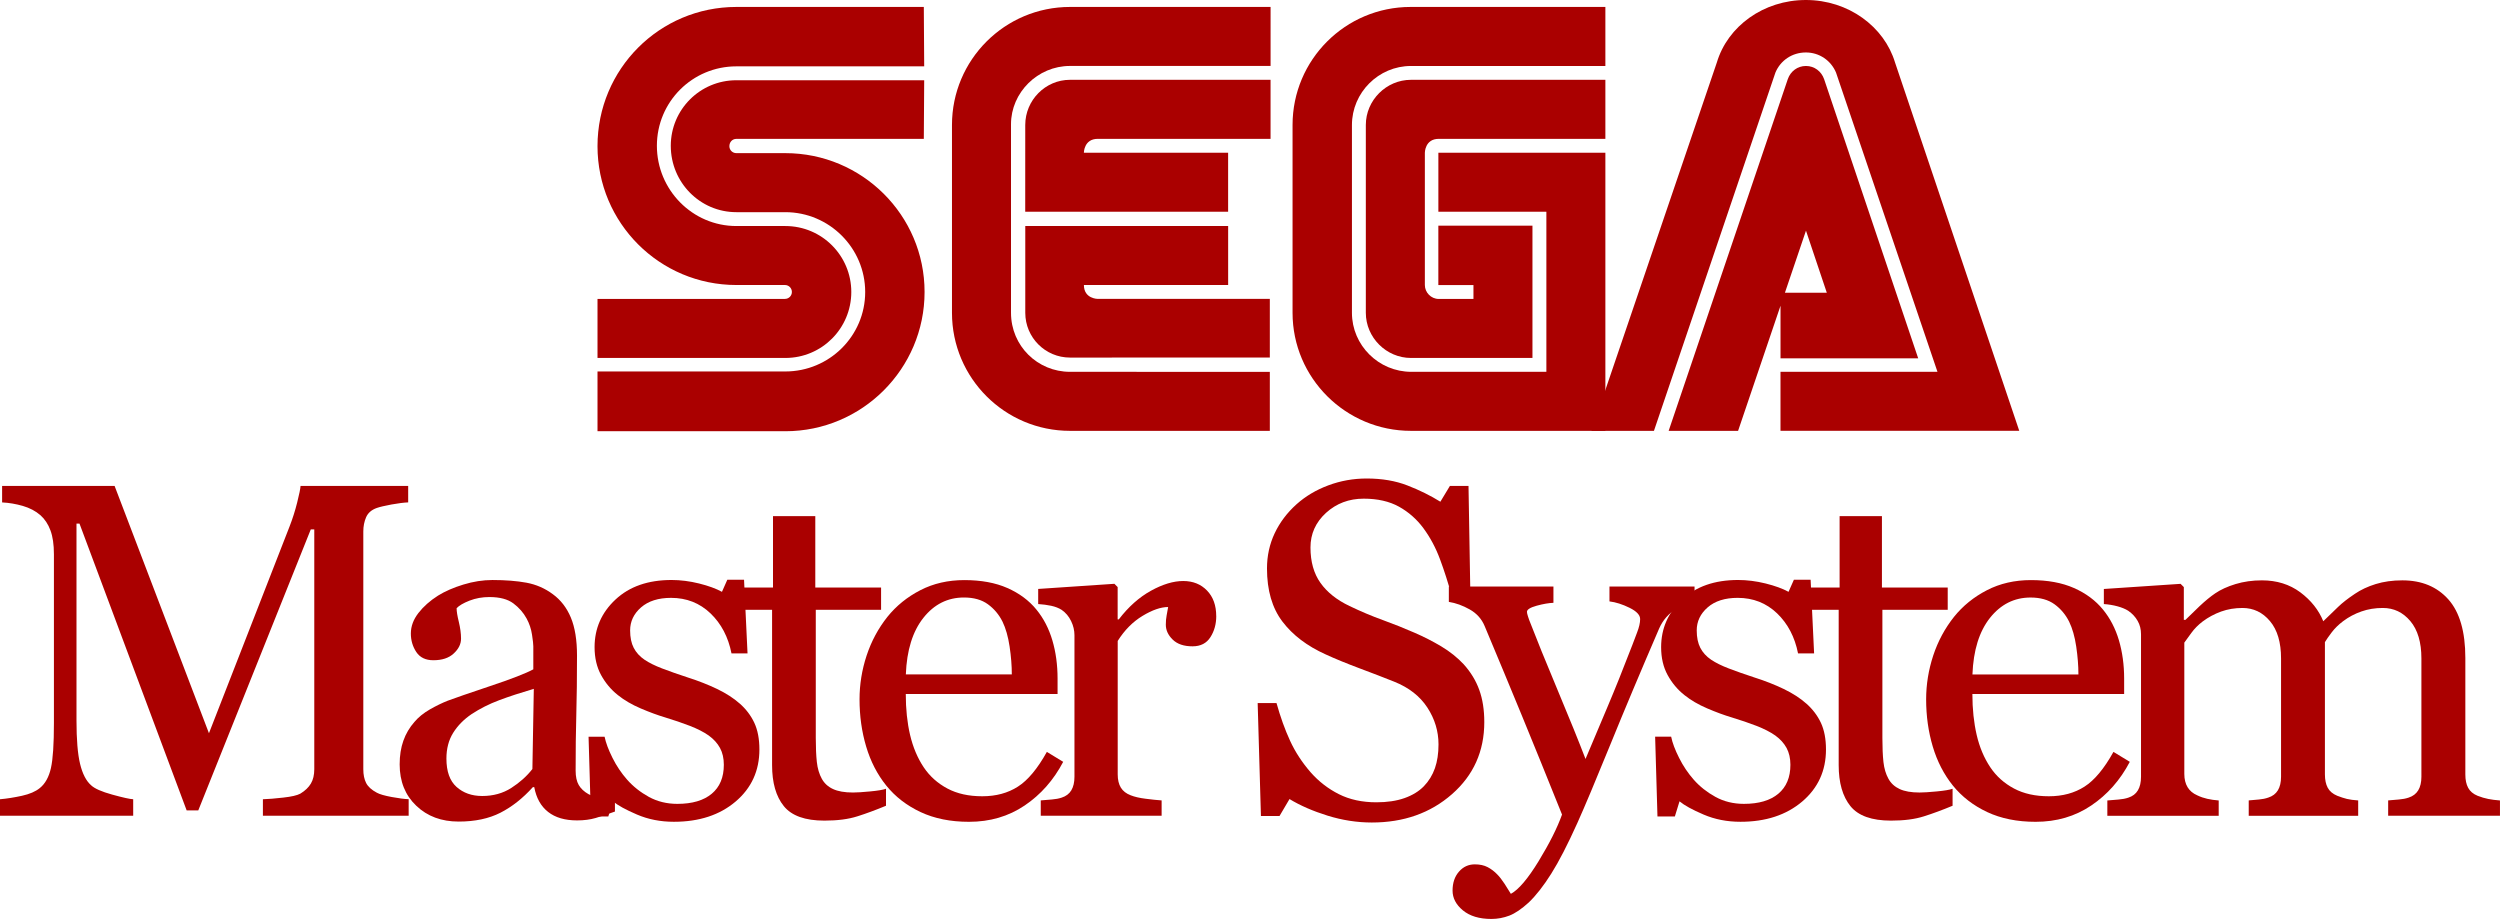 <?xml version="1.0" encoding="UTF-8" standalone="no"?>
<svg
   xmlns:dc="http://purl.org/dc/elements/1.1/"
   xmlns:cc="http://creativecommons.org/ns#"
   xmlns:rdf="http://www.w3.org/1999/02/22-rdf-syntax-ns#"
   xmlns:svg="http://www.w3.org/2000/svg"
   xmlns="http://www.w3.org/2000/svg"
   xmlns:sodipodi="http://sodipodi.sourceforge.net/DTD/sodipodi-0.dtd"
   xmlns:inkscape="http://www.inkscape.org/namespaces/inkscape"
   version="1.1"
   id="svg23"
   sodipodi:docname="mastersystem.svg"
   inkscape:version="0.92.5 (2060ec1f9f, 2020-04-08)"
   width="92.497"
   height="34">
  <defs
     id="defs27" />
  <sodipodi:namedview
     pagecolor="#ffffff"
     bordercolor="#666666"
     borderopacity="1"
     objecttolerance="10"
     gridtolerance="10"
     guidetolerance="10"
     inkscape:pageopacity="0"
     inkscape:pageshadow="2"
     inkscape:window-width="1440"
     inkscape:window-height="837"
     id="namedview25"
     showgrid="false"
     inkscape:zoom="1.3871078"
     inkscape:cx="45.570253"
     inkscape:cy="119.43263"
     inkscape:window-x="0"
     inkscape:window-y="0"
     inkscape:window-maximized="1"
     inkscape:current-layer="svg23"
     fit-margin-top="0"
     fit-margin-left="0"
     fit-margin-right="0"
     fit-margin-bottom="0" />
  <path
     d="m 22.107,15.955 h 6.949 c 2.841,0 5.152,-2.312 5.152,-5.152 0,-2.839 -2.311,-5.137 -5.152,-5.137 h -1.812 c -0.143,0 -0.258,-0.114 -0.258,-0.257 0,-0.157 0.114,-0.271 0.258,-0.271 h 6.936 l 0.014,-2.169 h -6.95 c -1.342,0 -2.426,1.085 -2.426,2.426 0,1.356 1.084,2.455 2.426,2.455 h 1.812 c 1.627,0 2.955,1.328 2.955,2.954 0,1.627 -1.328,2.94 -2.955,2.94 H 22.107 Z"
     id="path5"
     style="fill:#aa0000;fill-opacity:1;stroke-width:0.35"
     inkscape:connector-curvature="0" />
  <path
     d="m 22.107,13.244 h 6.949 c 1.356,0 2.441,-1.099 2.441,-2.441 0,-1.341 -1.085,-2.44 -2.441,-2.44 h -1.812 c -1.627,0 -2.94,-1.342 -2.94,-2.969 0,-1.627 1.313,-2.939 2.94,-2.939 h 6.95 L 34.18,0.257 h -6.936 c -2.84,0 -5.137,2.297 -5.137,5.151 0,2.84 2.298,5.137 5.137,5.137 h 1.798 c 0.143,0 0.257,0.115 0.257,0.257 0,0.143 -0.115,0.257 -0.257,0.257 H 22.107 Z"
     id="path7"
     style="fill:#aa0000;fill-opacity:1;stroke-width:0.35"
     inkscape:connector-curvature="0" />
  <path
     d="m 39.589,13.757 c -1.198,0 -2.183,-0.956 -2.183,-2.183 V 4.595 c 0,-1.17 0.985,-2.155 2.183,-2.155 h 7.421 V 0.257 H 39.589 c -2.411,0 -4.367,1.955 -4.367,4.367 v 6.95 c 0,2.412 1.955,4.367 4.367,4.367 h 7.393 v -2.183 z"
     id="path9"
     style="fill:#aa0000;fill-opacity:1;stroke-width:0.35"
     inkscape:connector-curvature="0" />
  <path
     d="m 37.933,4.623 c 0,-0.913 0.742,-1.67 1.655,-1.67 h 7.421 v 2.184 h -6.393 c -0.514,0 -0.514,0.514 -0.514,0.514 h 5.337 v 2.183 h -7.507 z"
     id="path11"
     style="fill:#aa0000;fill-opacity:1;stroke-width:0.35"
     inkscape:connector-curvature="0" />
  <path
     d="m 39.589,13.23 c -0.913,0 -1.655,-0.742 -1.655,-1.656 V 8.362 h 7.506 v 2.183 h -5.337 c 0,0.514 0.514,0.514 0.514,0.514 h 6.365 v 2.169 z"
     id="path13"
     style="fill:#aa0000;fill-opacity:1;stroke-width:0.35"
     inkscape:connector-curvature="0" />
  <path
     d="m 52.218,13.757 c -1.213,0 -2.198,-0.985 -2.198,-2.183 V 4.624 c 0,-1.199 0.985,-2.183 2.184,-2.183 H 59.397 V 0.257 h -7.207 c -2.412,0 -4.367,1.955 -4.367,4.367 v 6.95 c 0,2.412 1.969,4.367 4.381,4.367 H 59.397 V 5.651 h -6.179 v 2.183 h 3.996 v 5.922 z"
     id="path15"
     style="fill:#aa0000;fill-opacity:1;stroke-width:0.35"
     inkscape:connector-curvature="0" />
  <path
     d="m 50.534,11.574 c 0,0.913 0.757,1.67 1.67,1.67 h 4.495 V 8.349 H 53.217 v 2.198 h 1.299 v 0.514 h -1.284 c -0.286,0 -0.514,-0.242 -0.514,-0.514 V 5.651 c 0,0 0,-0.514 0.514,-0.514 h 6.165 v -2.184 h -7.193 c -0.913,0 -1.67,0.756 -1.67,1.67 z"
     id="path17"
     style="fill:#aa0000;fill-opacity:1;stroke-width:0.35"
     inkscape:connector-curvature="0" />
  <path
     d="m 66.147,2.926 c 0.1,-0.286 0.357,-0.485 0.671,-0.485 0.314,0 0.571,0.2 0.671,0.485 l 3.482,10.332 h -5.094 v -2.426 h 1.713 l -0.771,-2.298 -2.512,7.407 h -2.569 z"
     id="path19"
     style="fill:#aa0000;fill-opacity:1;stroke-width:0.35"
     inkscape:connector-curvature="0" />
  <path
     d="m 71.684,13.757 h -5.808 v 2.183 h 8.834 L 70.114,2.312 C 69.714,0.985 68.387,0 66.817,0 65.248,0 63.921,0.971 63.521,2.312 l -4.639,13.629 h 2.312 L 65.689,2.683 c 0.186,-0.443 0.613,-0.742 1.127,-0.742 0.5,0 0.928,0.3 1.114,0.742 z"
     id="path21"
     style="fill:#aa0000;fill-opacity:1;stroke-width:0.35"
     inkscape:connector-curvature="0" />
  <path
     id="path6717"
     d="M 15.119,30.182 H 9.727 v -0.611 c 0.195,-0.005 0.446,-0.026 0.753,-0.061 0.307,-0.034 0.517,-0.083 0.632,-0.146 0.178,-0.108 0.308,-0.233 0.391,-0.374 0.083,-0.141 0.125,-0.317 0.125,-0.529 v -8.875 H 11.499 L 7.336,29.984 H 6.906 L 2.941,19.372 H 2.83 v 7.284 c 0,0.705 0.044,1.241 0.133,1.608 0.089,0.367 0.225,0.631 0.409,0.791 0.126,0.12 0.386,0.236 0.782,0.345 0.396,0.109 0.654,0.166 0.774,0.171 v 0.611 H 0 v -0.611 c 0.258,-0.022 0.529,-0.066 0.813,-0.128 0.283,-0.063 0.503,-0.157 0.658,-0.284 0.2,-0.16 0.338,-0.407 0.413,-0.74 0.075,-0.332 0.111,-0.889 0.111,-1.668 v -6.244 c 0,-0.361 -0.043,-0.656 -0.129,-0.885 C 1.781,19.392 1.657,19.206 1.497,19.063 1.319,18.908 1.101,18.793 0.843,18.718 0.585,18.644 0.33,18.601 0.078,18.589 v -0.61 H 4.24 l 3.491,9.15 2.984,-7.654 c 0.109,-0.28 0.203,-0.574 0.28,-0.882 0.077,-0.307 0.119,-0.512 0.125,-0.615 h 3.982 v 0.61 c -0.16,0.006 -0.366,0.032 -0.615,0.077 -0.249,0.047 -0.432,0.089 -0.546,0.129 -0.194,0.068 -0.327,0.184 -0.396,0.344 -0.069,0.16 -0.103,0.335 -0.103,0.524 v 8.798 c 0,0.201 0.034,0.37 0.103,0.507 0.069,0.137 0.201,0.258 0.396,0.361 0.104,0.058 0.287,0.111 0.551,0.16 0.263,0.048 0.473,0.076 0.628,0.081 v 0.611 h -3.5e-4 z"
     style="fill:#aa0000;fill-opacity:1;stroke-width:0.35"
     inkscape:connector-curvature="0" />
  <path
     id="path6719"
     d="m 22.751,30.027 c -0.269,0.098 -0.506,0.177 -0.709,0.237 -0.204,0.06 -0.434,0.09 -0.692,0.09 -0.448,0 -0.804,-0.104 -1.071,-0.314 -0.267,-0.209 -0.437,-0.514 -0.512,-0.916 h -0.052 c -0.372,0.412 -0.773,0.728 -1.2,0.946 -0.427,0.218 -0.942,0.327 -1.544,0.327 -0.636,0 -1.159,-0.193 -1.569,-0.585 -0.41,-0.389 -0.615,-0.9 -0.615,-1.531 0,-0.327 0.046,-0.62 0.138,-0.877 0.091,-0.258 0.229,-0.49 0.412,-0.697 0.144,-0.171 0.333,-0.324 0.568,-0.46 0.235,-0.134 0.456,-0.241 0.662,-0.322 0.259,-0.097 0.782,-0.278 1.57,-0.542 0.788,-0.263 1.32,-0.469 1.595,-0.619 V 23.913 c 0,-0.075 -0.015,-0.218 -0.048,-0.43 -0.032,-0.212 -0.098,-0.413 -0.202,-0.602 -0.115,-0.211 -0.276,-0.397 -0.486,-0.555 -0.209,-0.157 -0.506,-0.236 -0.89,-0.236 -0.264,0 -0.509,0.045 -0.735,0.133 -0.227,0.09 -0.386,0.182 -0.477,0.28 0,0.115 0.027,0.283 0.082,0.507 0.054,0.224 0.082,0.43 0.082,0.619 0,0.201 -0.091,0.384 -0.272,0.55 -0.18,0.168 -0.431,0.249 -0.752,0.249 -0.286,0 -0.497,-0.101 -0.632,-0.305 -0.134,-0.203 -0.201,-0.431 -0.201,-0.684 0,-0.263 0.093,-0.516 0.279,-0.757 0.187,-0.241 0.428,-0.455 0.727,-0.645 0.258,-0.16 0.571,-0.297 0.937,-0.409 0.367,-0.112 0.725,-0.168 1.075,-0.168 0.482,0 0.901,0.033 1.26,0.099 0.358,0.067 0.684,0.208 0.976,0.426 0.292,0.213 0.514,0.501 0.666,0.864 0.152,0.365 0.228,0.833 0.228,1.406 0,0.82 -0.009,1.547 -0.026,2.18 -0.018,0.634 -0.025,1.326 -0.025,2.077 0,0.224 0.039,0.402 0.116,0.534 0.077,0.132 0.197,0.244 0.357,0.335 0.086,0.052 0.222,0.081 0.409,0.086 0.186,0.006 0.377,0.009 0.572,0.009 v 0.549 z m -3.001,-4.541 c -0.487,0.144 -0.914,0.283 -1.281,0.421 -0.367,0.137 -0.708,0.309 -1.023,0.516 -0.287,0.195 -0.513,0.425 -0.68,0.692 -0.166,0.267 -0.249,0.584 -0.249,0.951 0,0.476 0.124,0.825 0.374,1.049 0.249,0.223 0.566,0.336 0.95,0.336 0.407,0 0.766,-0.099 1.075,-0.297 0.309,-0.198 0.571,-0.43 0.782,-0.701 z"
     style="fill:#aa0000;fill-opacity:1;stroke-width:0.35"
     inkscape:connector-curvature="0" />
  <path
     id="path6721"
     d="m 27.366,26.028 c 0.235,0.206 0.416,0.445 0.542,0.713 0.126,0.27 0.189,0.6 0.189,0.989 0,0.786 -0.294,1.428 -0.881,1.927 -0.588,0.499 -1.349,0.748 -2.284,0.748 -0.493,0 -0.948,-0.089 -1.363,-0.267 -0.416,-0.178 -0.713,-0.341 -0.89,-0.49 l -0.172,0.559 h -0.645 l -0.086,-2.95 h 0.593 c 0.046,0.224 0.143,0.485 0.292,0.782 0.149,0.299 0.33,0.567 0.542,0.808 0.224,0.253 0.492,0.465 0.804,0.637 0.313,0.171 0.664,0.258 1.054,0.258 0.55,0 0.975,-0.125 1.273,-0.375 0.298,-0.249 0.447,-0.606 0.447,-1.071 0,-0.241 -0.047,-0.447 -0.142,-0.623 -0.095,-0.174 -0.234,-0.327 -0.417,-0.46 -0.189,-0.132 -0.421,-0.25 -0.697,-0.357 -0.275,-0.106 -0.582,-0.211 -0.92,-0.314 -0.27,-0.08 -0.569,-0.19 -0.899,-0.331 -0.33,-0.141 -0.612,-0.306 -0.847,-0.495 -0.252,-0.2 -0.459,-0.447 -0.619,-0.739 -0.16,-0.293 -0.241,-0.637 -0.241,-1.032 0,-0.694 0.258,-1.281 0.774,-1.763 0.516,-0.482 1.207,-0.723 2.073,-0.723 0.332,0 0.672,0.043 1.019,0.129 0.347,0.087 0.629,0.189 0.847,0.309 l 0.198,-0.447 h 0.619 l 0.129,2.726 h -0.593 c -0.12,-0.608 -0.38,-1.102 -0.779,-1.484 -0.399,-0.381 -0.885,-0.572 -1.458,-0.572 -0.47,0 -0.84,0.118 -1.11,0.353 -0.27,0.236 -0.404,0.52 -0.404,0.852 0,0.258 0.044,0.473 0.133,0.645 0.089,0.172 0.222,0.318 0.4,0.439 0.171,0.115 0.388,0.222 0.649,0.322 0.261,0.1 0.583,0.214 0.968,0.34 0.378,0.12 0.735,0.261 1.071,0.421 0.335,0.163 0.611,0.341 0.83,0.536 z"
     style="fill:#aa0000;fill-opacity:1;stroke-width:0.35"
     inkscape:connector-curvature="0" />
  <path
     id="path6723"
     d="m 32.78,29.812 c -0.373,0.155 -0.725,0.286 -1.058,0.391 -0.332,0.107 -0.74,0.159 -1.221,0.159 -0.711,0 -1.211,-0.178 -1.501,-0.537 -0.29,-0.358 -0.434,-0.865 -0.434,-1.517 v -5.745 h -1.531 v -0.826 h 1.565 v -2.64 h 1.565 v 2.64 h 2.434 v 0.826 h -2.416 v 4.738 c 0,0.356 0.013,0.653 0.039,0.891 0.026,0.238 0.087,0.447 0.185,0.623 0.091,0.166 0.229,0.293 0.413,0.378 0.183,0.086 0.43,0.129 0.74,0.129 0.143,0 0.354,-0.013 0.632,-0.04 0.278,-0.026 0.474,-0.058 0.589,-0.099 v 0.628 z"
     style="fill:#aa0000;fill-opacity:1;stroke-width:0.35"
     inkscape:connector-curvature="0" />
  <path
     id="path6725"
     d="m 39.337,28.187 c -0.356,0.677 -0.831,1.215 -1.428,1.617 -0.596,0.402 -1.282,0.602 -2.056,0.602 -0.682,0 -1.28,-0.12 -1.794,-0.361 -0.513,-0.241 -0.935,-0.568 -1.268,-0.98 -0.332,-0.412 -0.581,-0.894 -0.744,-1.444 -0.164,-0.551 -0.245,-1.131 -0.245,-1.746 0,-0.55 0.087,-1.091 0.262,-1.621 0.175,-0.529 0.432,-1.007 0.77,-1.432 0.327,-0.406 0.732,-0.735 1.217,-0.985 0.484,-0.25 1.028,-0.374 1.63,-0.374 0.619,0 1.15,0.098 1.591,0.293 0.442,0.195 0.8,0.461 1.075,0.799 0.264,0.322 0.46,0.701 0.589,1.136 0.129,0.436 0.193,0.909 0.193,1.419 v 0.568 h -5.616 c 0,0.557 0.053,1.061 0.159,1.514 0.107,0.453 0.274,0.851 0.503,1.195 0.223,0.333 0.516,0.595 0.877,0.787 0.361,0.193 0.791,0.287 1.29,0.287 0.51,0 0.95,-0.119 1.32,-0.357 0.37,-0.236 0.727,-0.666 1.071,-1.285 z m -1.901,-3.234 c 0,-0.321 -0.027,-0.665 -0.082,-1.032 -0.055,-0.367 -0.142,-0.673 -0.262,-0.92 -0.131,-0.263 -0.312,-0.478 -0.542,-0.645 -0.229,-0.166 -0.524,-0.249 -0.885,-0.249 -0.603,0 -1.103,0.251 -1.501,0.753 -0.398,0.502 -0.615,1.199 -0.649,2.093 h 3.922 z"
     style="fill:#aa0000;fill-opacity:1;stroke-width:0.35"
     inkscape:connector-curvature="0" />
  <path
     id="path6727"
     d="m 45,22.795 c 0,0.292 -0.071,0.552 -0.215,0.778 -0.143,0.227 -0.364,0.34 -0.662,0.34 -0.322,0 -0.567,-0.083 -0.736,-0.25 -0.169,-0.165 -0.253,-0.349 -0.253,-0.55 0,-0.126 0.01,-0.241 0.03,-0.344 0.02,-0.104 0.039,-0.207 0.056,-0.31 -0.269,0 -0.585,0.109 -0.946,0.327 -0.361,0.218 -0.668,0.527 -0.92,0.928 v 4.936 c 0,0.202 0.039,0.365 0.116,0.491 0.077,0.127 0.199,0.221 0.365,0.284 0.143,0.057 0.328,0.1 0.555,0.128 0.226,0.03 0.423,0.049 0.589,0.061 v 0.568 h -4.472 v -0.568 c 0.132,-0.011 0.268,-0.022 0.408,-0.034 0.14,-0.011 0.262,-0.034 0.366,-0.069 0.16,-0.051 0.28,-0.142 0.357,-0.27 0.077,-0.129 0.116,-0.297 0.116,-0.503 v -5.237 c 0,-0.178 -0.042,-0.353 -0.125,-0.524 -0.083,-0.172 -0.2,-0.31 -0.349,-0.413 -0.109,-0.069 -0.237,-0.118 -0.387,-0.151 -0.149,-0.031 -0.31,-0.053 -0.481,-0.064 v -0.559 l 2.82,-0.19 0.12,0.121 v 1.195 h 0.043 c 0.356,-0.465 0.752,-0.817 1.187,-1.058 0.436,-0.241 0.835,-0.361 1.195,-0.361 0.362,0 0.655,0.118 0.882,0.353 0.227,0.235 0.34,0.55 0.34,0.945 z"
     style="fill:#aa0000;fill-opacity:1;stroke-width:0.35"
     inkscape:connector-curvature="0" />
  <path
     id="path6729"
     d="m 54.16,24.584 c 0.258,0.287 0.448,0.601 0.571,0.942 0.124,0.341 0.186,0.739 0.186,1.191 0,1.079 -0.399,1.968 -1.195,2.666 -0.797,0.7 -1.786,1.049 -2.967,1.049 -0.545,0 -1.089,-0.084 -1.634,-0.253 -0.544,-0.169 -1.015,-0.374 -1.411,-0.615 l -0.37,0.628 H 46.653 L 46.532,26.012 h 0.697 c 0.144,0.515 0.311,0.982 0.503,1.397 0.192,0.417 0.446,0.804 0.761,1.166 0.298,0.338 0.646,0.608 1.044,0.808 0.399,0.201 0.862,0.301 1.389,0.301 0.396,0 0.741,-0.051 1.037,-0.155 0.295,-0.104 0.535,-0.251 0.718,-0.439 0.183,-0.189 0.319,-0.411 0.409,-0.666 0.089,-0.255 0.133,-0.549 0.133,-0.882 0,-0.486 -0.137,-0.941 -0.412,-1.363 -0.275,-0.422 -0.685,-0.741 -1.23,-0.959 -0.373,-0.149 -0.8,-0.314 -1.282,-0.494 -0.481,-0.18 -0.897,-0.351 -1.247,-0.512 -0.688,-0.309 -1.223,-0.715 -1.604,-1.217 -0.381,-0.501 -0.571,-1.157 -0.571,-1.966 0,-0.464 0.095,-0.897 0.283,-1.298 0.189,-0.401 0.459,-0.76 0.809,-1.075 0.332,-0.297 0.725,-0.532 1.178,-0.701 0.453,-0.169 0.926,-0.253 1.419,-0.253 0.562,0 1.065,0.085 1.509,0.258 0.444,0.172 0.85,0.373 1.217,0.601 l 0.353,-0.585 h 0.688 l 0.069,4.05 h -0.696 c -0.126,-0.464 -0.268,-0.907 -0.426,-1.333 -0.157,-0.424 -0.362,-0.808 -0.615,-1.152 -0.246,-0.332 -0.548,-0.598 -0.903,-0.796 -0.356,-0.197 -0.791,-0.297 -1.307,-0.297 -0.544,0 -1.009,0.176 -1.393,0.524 -0.384,0.351 -0.576,0.777 -0.576,1.281 0,0.528 0.123,0.965 0.37,1.312 0.247,0.347 0.605,0.632 1.075,0.855 0.418,0.201 0.829,0.374 1.233,0.52 0.404,0.147 0.796,0.303 1.174,0.469 0.344,0.149 0.675,0.318 0.993,0.508 0.317,0.191 0.594,0.412 0.829,0.664 z"
     style="fill:#aa0000;fill-opacity:1;stroke-width:0.35"
     inkscape:connector-curvature="0" />
  <path
     id="path6731"
     d="m 53.743,32.952 c 0,-0.287 0.078,-0.52 0.236,-0.701 0.157,-0.181 0.353,-0.271 0.589,-0.271 0.183,0 0.341,0.034 0.473,0.103 0.131,0.069 0.249,0.158 0.352,0.266 0.086,0.085 0.178,0.204 0.275,0.352 0.098,0.15 0.175,0.273 0.232,0.37 0.287,-0.155 0.63,-0.559 1.029,-1.212 0.398,-0.654 0.687,-1.226 0.864,-1.721 -0.545,-1.358 -1.037,-2.573 -1.479,-3.646 -0.441,-1.072 -0.903,-2.181 -1.384,-3.328 -0.109,-0.263 -0.293,-0.469 -0.551,-0.615 -0.258,-0.146 -0.516,-0.239 -0.774,-0.28 v -0.568 h 3.87 v 0.602 c -0.172,0.006 -0.378,0.042 -0.619,0.107 -0.241,0.067 -0.361,0.142 -0.361,0.228 0,0.034 0.013,0.092 0.039,0.172 0.026,0.081 0.055,0.164 0.091,0.249 0.218,0.568 0.55,1.386 0.997,2.455 0.448,1.07 0.794,1.925 1.04,2.567 0.259,-0.614 0.527,-1.248 0.804,-1.905 0.279,-0.657 0.59,-1.432 0.934,-2.326 0.04,-0.108 0.098,-0.259 0.171,-0.451 0.074,-0.192 0.112,-0.357 0.112,-0.494 0,-0.149 -0.13,-0.288 -0.391,-0.417 -0.261,-0.129 -0.509,-0.208 -0.744,-0.237 v -0.55 h 3.148 v 0.534 c -0.172,0.029 -0.399,0.128 -0.68,0.297 -0.281,0.17 -0.491,0.409 -0.628,0.718 -0.683,1.583 -1.29,3.025 -1.819,4.326 -0.53,1.302 -0.933,2.259 -1.208,2.872 -0.362,0.804 -0.684,1.429 -0.968,1.879 -0.284,0.451 -0.561,0.804 -0.83,1.062 -0.264,0.241 -0.503,0.404 -0.717,0.487 C 55.632,33.958 55.408,34 55.18,34 54.733,34 54.382,33.894 54.126,33.683 53.87,33.471 53.743,33.227 53.743,32.952 Z"
     style="fill:#aa0000;fill-opacity:1;stroke-width:0.35"
     inkscape:connector-curvature="0" />
  <path
     id="path6733"
     d="m 66.828,26.028 c 0.234,0.206 0.416,0.445 0.542,0.713 0.126,0.27 0.189,0.6 0.189,0.989 0,0.786 -0.294,1.428 -0.881,1.927 -0.589,0.499 -1.349,0.748 -2.284,0.748 -0.493,0 -0.948,-0.089 -1.363,-0.267 -0.416,-0.178 -0.713,-0.341 -0.891,-0.49 l -0.172,0.559 H 61.324 L 61.238,27.257 h 0.593 c 0.045,0.224 0.143,0.485 0.293,0.782 0.149,0.299 0.33,0.567 0.542,0.808 0.223,0.253 0.491,0.465 0.804,0.637 0.312,0.171 0.663,0.258 1.053,0.258 0.55,0 0.975,-0.125 1.273,-0.375 0.297,-0.249 0.447,-0.606 0.447,-1.071 0,-0.241 -0.048,-0.447 -0.142,-0.623 -0.095,-0.174 -0.234,-0.327 -0.417,-0.46 -0.189,-0.132 -0.421,-0.25 -0.696,-0.357 -0.275,-0.106 -0.583,-0.211 -0.921,-0.314 -0.27,-0.08 -0.57,-0.19 -0.899,-0.331 -0.331,-0.141 -0.612,-0.306 -0.848,-0.495 -0.252,-0.2 -0.459,-0.447 -0.619,-0.739 -0.161,-0.293 -0.241,-0.637 -0.241,-1.032 0,-0.694 0.259,-1.281 0.775,-1.763 0.516,-0.482 1.206,-0.723 2.072,-0.723 0.332,0 0.672,0.043 1.019,0.129 0.347,0.087 0.63,0.189 0.848,0.309 l 0.198,-0.447 h 0.619 l 0.129,2.726 h -0.594 c -0.12,-0.608 -0.38,-1.102 -0.777,-1.484 -0.399,-0.381 -0.884,-0.572 -1.458,-0.572 -0.47,0 -0.841,0.118 -1.11,0.353 -0.27,0.236 -0.404,0.52 -0.404,0.852 0,0.258 0.044,0.473 0.133,0.645 0.089,0.172 0.222,0.318 0.4,0.439 0.172,0.115 0.39,0.222 0.65,0.322 0.26,0.1 0.583,0.214 0.967,0.34 0.379,0.12 0.736,0.261 1.071,0.421 0.334,0.163 0.611,0.341 0.829,0.536 z"
     style="fill:#aa0000;fill-opacity:1;stroke-width:0.35"
     inkscape:connector-curvature="0" />
  <path
     id="path6735"
     d="m 72.242,29.812 c -0.372,0.155 -0.725,0.286 -1.058,0.391 -0.332,0.107 -0.738,0.159 -1.22,0.159 -0.711,0 -1.211,-0.178 -1.501,-0.537 -0.289,-0.358 -0.434,-0.865 -0.434,-1.517 v -5.745 h -1.53 v -0.826 h 1.564 v -2.64 h 1.566 v 2.64 h 2.434 v 0.826 h -2.417 v 4.738 c 0,0.356 0.013,0.653 0.039,0.891 0.026,0.238 0.088,0.447 0.186,0.623 0.091,0.166 0.229,0.293 0.412,0.378 0.183,0.086 0.43,0.129 0.739,0.129 0.143,0 0.354,-0.013 0.632,-0.04 0.278,-0.026 0.474,-0.058 0.589,-0.099 l 3.51e-4,0.628 z"
     style="fill:#aa0000;fill-opacity:1;stroke-width:0.35"
     inkscape:connector-curvature="0" />
  <path
     id="path6737"
     d="m 78.8,28.187 c -0.355,0.677 -0.831,1.215 -1.428,1.617 -0.596,0.402 -1.282,0.602 -2.056,0.602 -0.681,0 -1.279,-0.12 -1.793,-0.361 -0.513,-0.241 -0.935,-0.568 -1.269,-0.98 -0.331,-0.412 -0.581,-0.894 -0.744,-1.444 -0.164,-0.551 -0.245,-1.131 -0.245,-1.746 0,-0.55 0.088,-1.091 0.262,-1.621 0.175,-0.529 0.432,-1.007 0.77,-1.432 0.327,-0.406 0.732,-0.735 1.217,-0.985 0.484,-0.25 1.028,-0.374 1.629,-0.374 0.62,0 1.15,0.098 1.591,0.293 0.441,0.195 0.8,0.461 1.075,0.799 0.264,0.322 0.46,0.701 0.589,1.136 0.128,0.436 0.193,0.909 0.193,1.419 v 0.568 h -5.615 c 0,0.557 0.054,1.061 0.159,1.514 0.105,0.453 0.273,0.851 0.503,1.195 0.222,0.333 0.516,0.595 0.877,0.787 0.361,0.193 0.791,0.287 1.29,0.287 0.51,0 0.949,-0.119 1.32,-0.357 0.37,-0.236 0.727,-0.666 1.071,-1.285 z M 76.899,24.954 c 0,-0.321 -0.027,-0.665 -0.081,-1.032 -0.054,-0.367 -0.142,-0.673 -0.262,-0.92 -0.131,-0.263 -0.312,-0.478 -0.542,-0.645 -0.23,-0.166 -0.525,-0.249 -0.886,-0.249 -0.601,0 -1.102,0.251 -1.501,0.753 -0.398,0.502 -0.615,1.199 -0.649,2.093 h 3.922 z"
     style="fill:#aa0000;fill-opacity:1;stroke-width:0.35"
     inkscape:connector-curvature="0" />
  <path
     id="path6739"
     d="m 92.496,30.182 h -4.137 v -0.568 c 0.132,-0.011 0.265,-0.022 0.4,-0.034 0.135,-0.011 0.253,-0.034 0.356,-0.069 0.16,-0.052 0.28,-0.142 0.357,-0.271 0.078,-0.129 0.117,-0.297 0.117,-0.503 V 24.36 c 0,-0.596 -0.137,-1.056 -0.409,-1.38 -0.273,-0.324 -0.611,-0.486 -1.019,-0.486 -0.281,0 -0.545,0.042 -0.791,0.129 -0.247,0.086 -0.473,0.206 -0.679,0.361 -0.167,0.126 -0.306,0.262 -0.418,0.409 -0.111,0.146 -0.196,0.268 -0.254,0.365 v 4.893 c 0,0.202 0.035,0.366 0.104,0.495 0.069,0.129 0.186,0.228 0.353,0.297 0.132,0.051 0.251,0.09 0.357,0.116 0.105,0.026 0.245,0.044 0.417,0.056 v 0.568 H 83.2 V 29.614 c 0.132,-0.011 0.259,-0.022 0.383,-0.034 0.123,-0.011 0.236,-0.034 0.339,-0.07 0.161,-0.051 0.28,-0.142 0.357,-0.27 0.078,-0.129 0.117,-0.297 0.117,-0.503 v -4.377 c 0,-0.596 -0.137,-1.056 -0.41,-1.38 -0.272,-0.324 -0.612,-0.486 -1.018,-0.486 -0.281,0 -0.546,0.044 -0.792,0.133 -0.246,0.09 -0.473,0.211 -0.679,0.366 -0.166,0.126 -0.307,0.268 -0.421,0.426 -0.115,0.159 -0.2,0.277 -0.259,0.357 v 4.859 c 0,0.195 0.041,0.359 0.121,0.491 0.08,0.132 0.2,0.232 0.36,0.301 0.12,0.058 0.244,0.1 0.37,0.128 0.127,0.029 0.267,0.049 0.421,0.061 v 0.568 h -4.12 v -0.568 c 0.132,-0.011 0.268,-0.022 0.409,-0.034 0.14,-0.011 0.261,-0.034 0.365,-0.069 0.16,-0.051 0.28,-0.142 0.356,-0.271 0.077,-0.128 0.116,-0.296 0.116,-0.503 v -5.272 c 0,-0.183 -0.04,-0.349 -0.124,-0.494 -0.083,-0.147 -0.199,-0.272 -0.348,-0.375 -0.109,-0.069 -0.244,-0.124 -0.404,-0.167 -0.16,-0.043 -0.327,-0.07 -0.499,-0.082 v -0.558 l 2.839,-0.19 0.12,0.12 v 1.213 h 0.06 c 0.143,-0.143 0.318,-0.313 0.524,-0.508 0.207,-0.194 0.399,-0.353 0.577,-0.473 0.2,-0.137 0.452,-0.252 0.753,-0.344 0.301,-0.091 0.626,-0.137 0.976,-0.137 0.55,0 1.023,0.148 1.419,0.442 0.396,0.296 0.68,0.653 0.851,1.071 0.207,-0.2 0.389,-0.376 0.547,-0.529 0.157,-0.152 0.365,-0.314 0.623,-0.486 0.218,-0.149 0.474,-0.269 0.77,-0.361 0.295,-0.091 0.623,-0.137 0.985,-0.137 0.717,0 1.284,0.236 1.703,0.705 0.418,0.471 0.628,1.193 0.628,2.168 v 4.309 c 0,0.201 0.034,0.365 0.104,0.494 0.069,0.128 0.186,0.229 0.352,0.296 0.132,0.052 0.262,0.09 0.391,0.116 0.129,0.026 0.274,0.044 0.434,0.056 v 0.568 h -0.001 v -7.01e-4 z"
     style="fill:#aa0000;fill-opacity:1;stroke-width:0.35"
     inkscape:connector-curvature="0" />
</svg>
